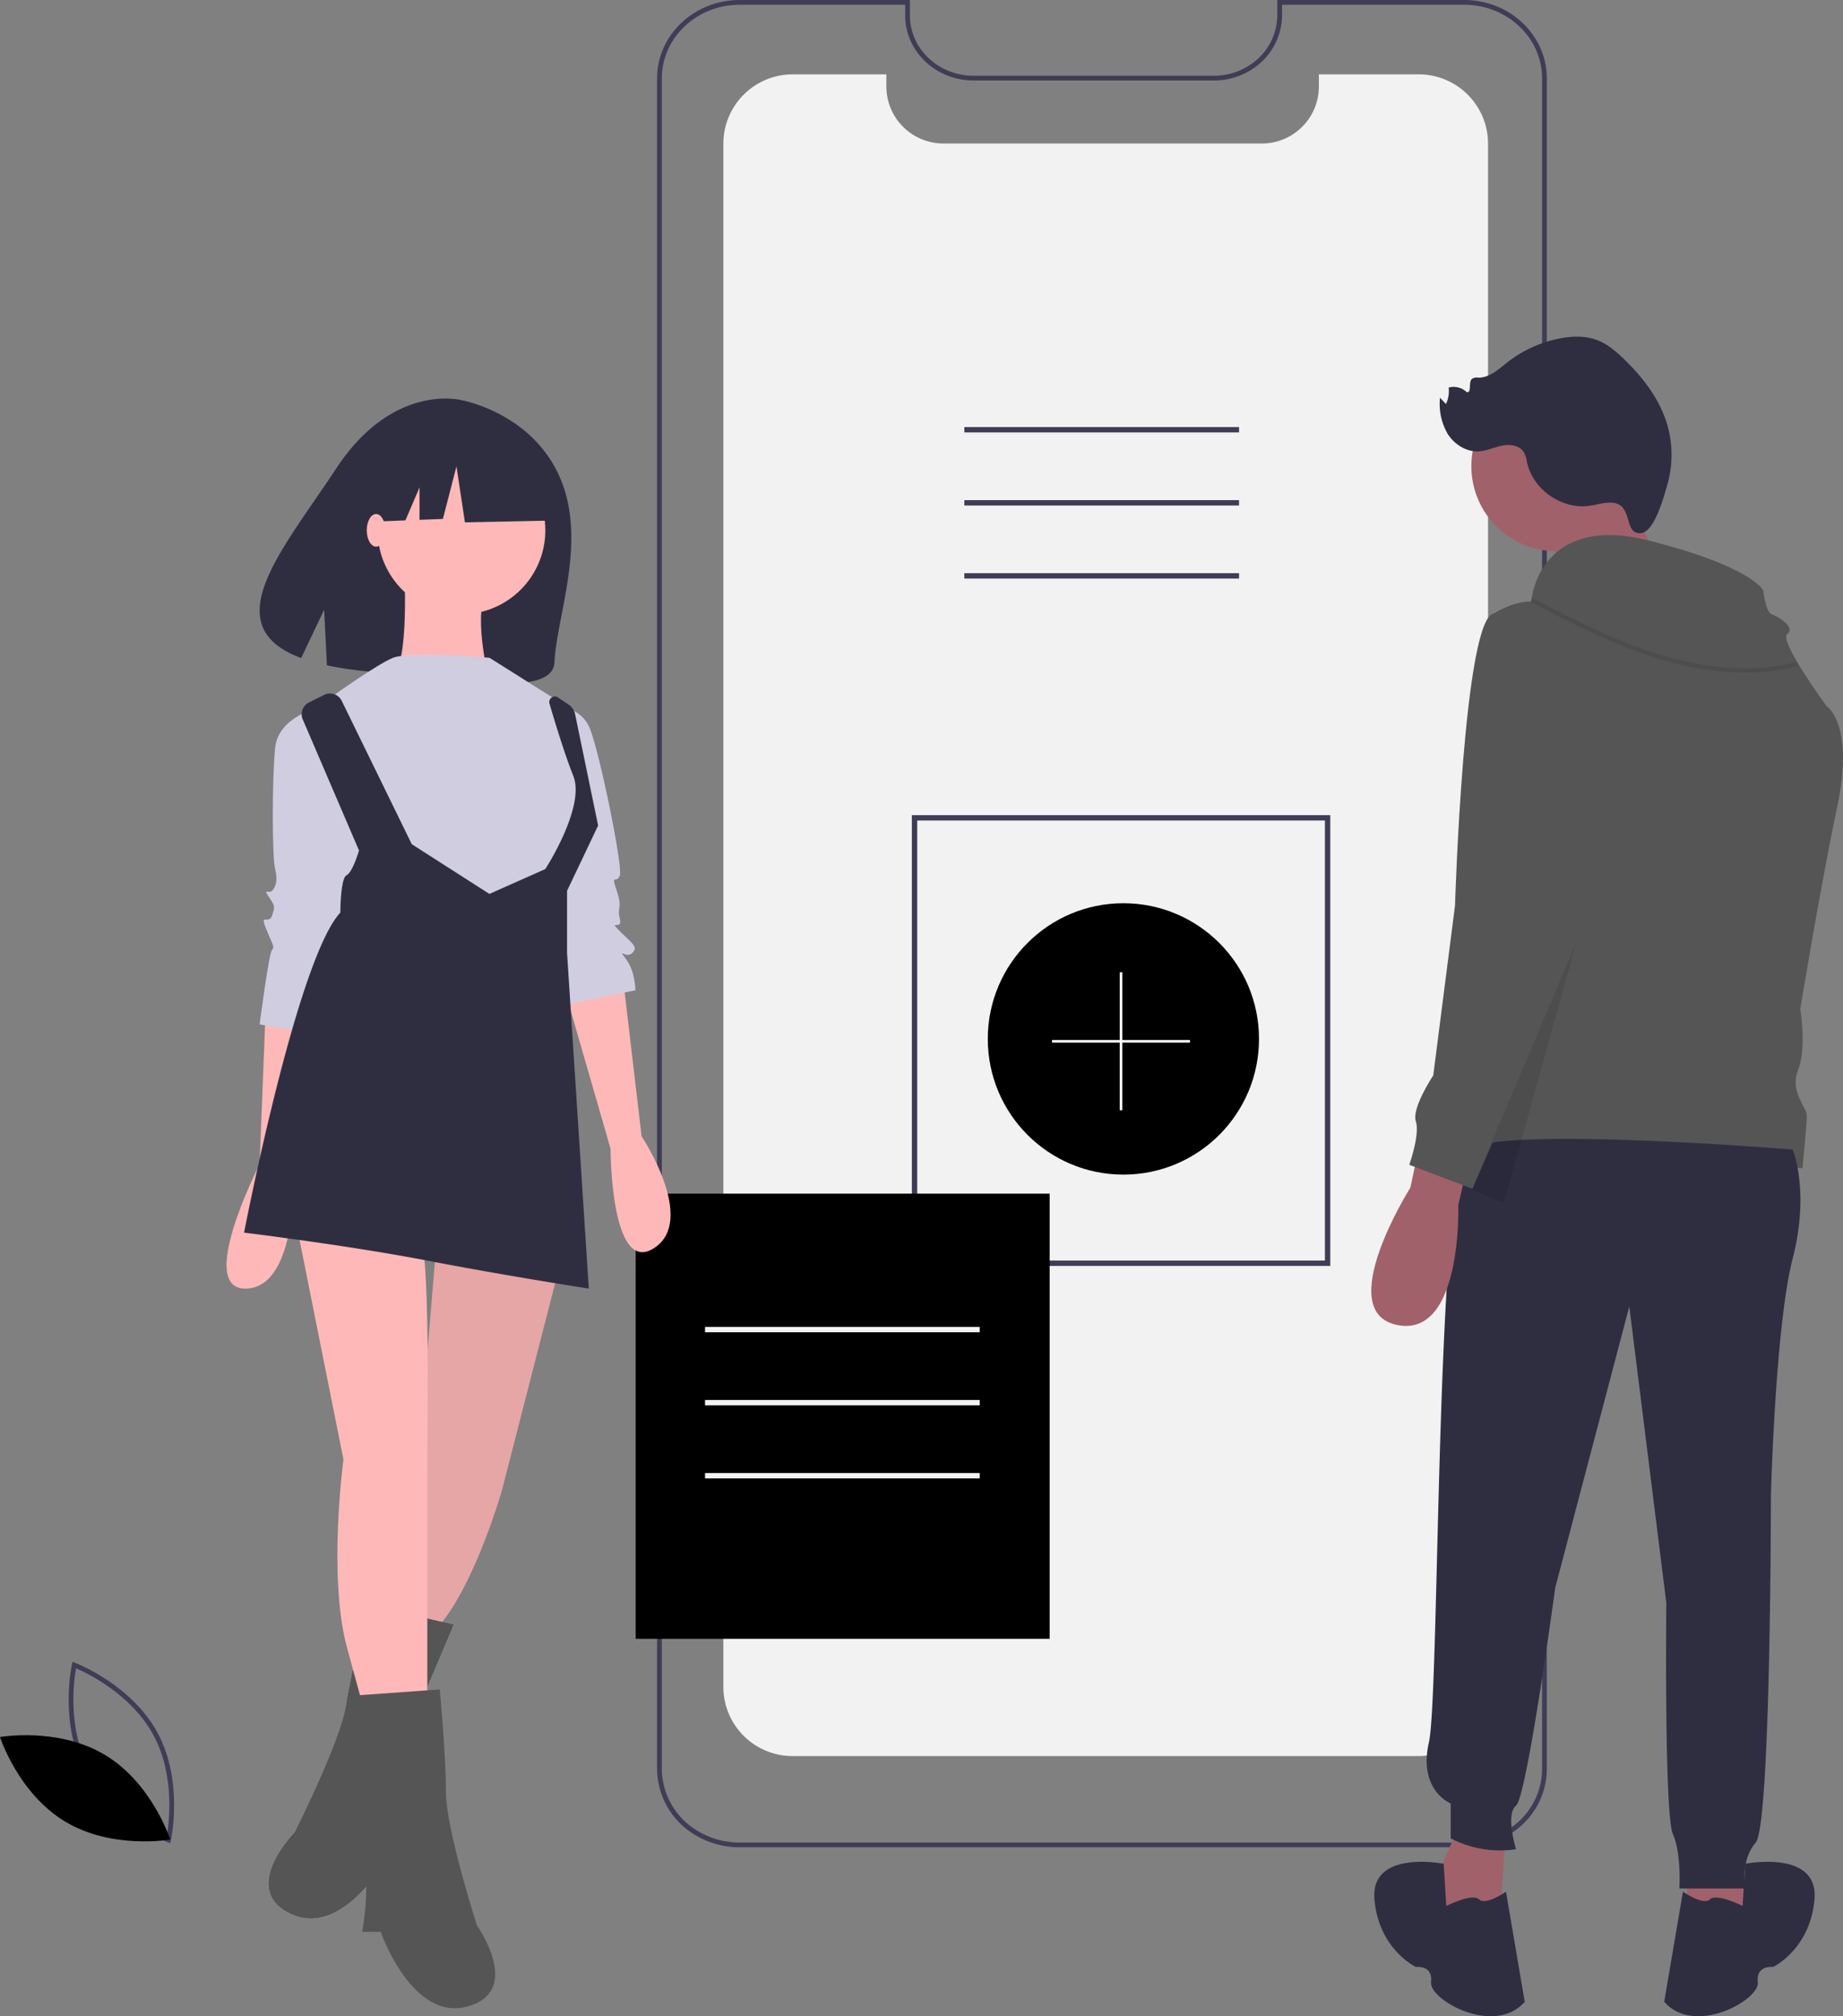 <svg xmlns="http://www.w3.org/2000/svg" width="629.968" height="688.768" viewBox="0 0 629.968 688.768"><rect x="0" y="0" width="629.968" height="688.768" fill="#808080" stroke="none"/><path d="M778.095,81.44V608.562a23.7,23.7,0,0,1-23.689,23.672h-214a23.647,23.647,0,0,1-23.689-23.672V81.44a23.687,23.687,0,0,1,23.691-23.689h32.022v4.107a19.507,19.507,0,0,0,19.5,19.509H700.775a19.345,19.345,0,0,0,11.564-3.806,18.121,18.121,0,0,0,1.919-1.61,19.45,19.45,0,0,0,6.018-14.093V57.752h34.13A23.682,23.682,0,0,1,778.1,81.44Z" transform="translate(-269.46 -32.347)" fill="#f2f2f2"/><circle cx="46.353" cy="46.353" r="46.353" transform="translate(337.645 308.551)"/><path d="M764.758,657.56H517.08a29.322,29.322,0,0,1-15.759-4.538,26.464,26.464,0,0,1-12.472-22.211V53.279c0-14.76,12.664-26.768,28.23-26.768h58.208v5.312c0,11.338,9.76,20.562,21.757,20.562H679.1a22.353,22.353,0,0,0,12.917-4.022,20.475,20.475,0,0,0,8.841-16.539V26.511h63.9c15.566,0,28.23,12.008,28.23,26.768V630.811a26.148,26.148,0,0,1-9.94,20.368A29.093,29.093,0,0,1,764.758,657.56ZM517.079,28.137c-14.669,0-26.6,11.278-26.6,25.141V630.811a24.843,24.843,0,0,0,11.72,20.841,27.691,27.691,0,0,0,14.883,4.282H764.758a27.46,27.46,0,0,0,17.267-6.02,24.531,24.531,0,0,0,9.337-19.1V53.279c0-13.863-11.934-25.141-26.6-25.141H702.486v3.686a22.1,22.1,0,0,1-9.54,17.876A23.962,23.962,0,0,1,679.1,54.012H597.045c-12.894,0-23.383-9.953-23.383-22.188V28.138Z" transform="translate(-264.254 -26.511)" fill="#3f3d56"/><path d="M738.968,522.926H595.943V368.936H738.968Zm-141.191-1.834H737.134V370.77H597.777Z" transform="translate(-284.258 -90.474)" fill="#3f3d56"/><rect width="93.899" height="1.834" transform="translate(329.629 145.888)" fill="#3f3d56"/><rect width="93.899" height="1.834" transform="translate(329.629 170.848)" fill="#3f3d56"/><rect width="93.899" height="1.834" transform="translate(329.629 195.808)" fill="#3f3d56"/><path d="M276.252,786.547l-.873-.327c-.192-.072-19.28-7.386-28.222-23.968s-4.564-36.55-4.518-36.749l.206-.909.872.327c.192.072,19.279,7.385,28.222,23.968s4.564,36.55,4.518,36.749ZM248.589,761.48c7.56,14.021,22.644,21.208,26.466,22.848.727-4.1,3.005-20.661-4.548-34.668s-22.642-21.2-26.466-22.848C243.315,730.911,241.036,747.474,248.589,761.48Z" transform="translate(-218.056 -156.908)" fill="#3f3d56"/><path d="M248.6,762.195c16.069,9.668,22.258,28.871,22.258,28.871s-19.865,3.528-35.934-6.139-22.258-28.871-22.258-28.871S232.53,752.527,248.6,762.195Z" transform="translate(-212.665 -162.667)"/><path d="M707.75,771.213l1.49,24.572,8.191,8.936,17.126-12.658-11.169-25.317Z" transform="translate(-132.202 -143.223)" fill="#a0616a"/><path d="M938.981,823.675s.331-4.963.91-14.4c0,0,25.151-4.964,23.662,12.162s-14.148,23.083-14.148,23.083-5.957-.745-5.212,5.212-21.594,18.615-32.018,6.7l6.41-37.6s6.993,4.84,9.227,2.606S938.981,823.675,938.981,823.675Z" transform="translate(-343.328 -172.602)" fill="#2f2e41"/><path d="M675.25,201.334,696.1,245.266,658.615,255.5l-7.193-40.015Z" transform="translate(-121.681 -37.608)" fill="#a0616a"/><circle cx="29.04" cy="29.04" r="29.04" transform="translate(502.936 130.219)" fill="#a0616a"/><path d="M876.695,224.647c-2.637-.157-5.212.734-7.83,1.081-9.369,1.244-19.115-5.555-21.184-14.776a11.338,11.338,0,0,0-1.083-3.53c-1.442-2.354-4.726-2.8-7.433-2.262s-5.273,1.808-8.03,1.953c-4.257.223-8.343-2.4-10.612-6.006a20.366,20.366,0,0,1-2.6-12.3l2.041,2.142a10.364,10.364,0,0,0,.924-5.633,6.536,6.536,0,0,1,6.191,1.584c1.8.191.441-3.337,1.778-4.557a3.092,3.092,0,0,1,2.176-.407c3.828.037,6.924-2.891,9.941-5.248a42.241,42.241,0,0,1,17.841-8.138c4.322-.843,8.919-.979,13.018.631,3.366,1.322,6.184,3.729,8.791,6.236,6.418,6.171,12.1,13.422,14.77,21.915a36.892,36.892,0,0,1,.177,21.392c-1.076,3.631-4.318,16.066-9.065,16.356C880.537,235.444,884.118,225.09,876.695,224.647Z" transform="translate(-325.708 -52.928)" fill="#2f2e41"/><path d="M626.494,771.213,625,795.785l-8.191,8.936-17.126-12.658,11.169-25.317Z" transform="translate(-112.017 -143.223)" fill="#a0616a"/><path d="M850.723,271.689s3.723-27.551,39.464-18.615S929.652,270.2,929.652,270.2s.745,7.446,2.979,8.191,8.191,4.468,5.212,6.7,13.4,24.572,13.4,24.572,9.68,5.957,3.723,34.252-12.658,69.249-12.658,69.249,2.234,13.4-.745,20.849,2.978,12.658,2.978,15.637-1.489,17.871-1.489,17.871-101.267-3.723-115.414,0S850.723,271.689,850.723,271.689Z" transform="translate(-326.938 -68.498)" fill="#555"/><path d="M937.444,508.57s5.957,14.148,0,37.231S930,626.963,930,626.963s0,112.436-5.212,118.393-3.723,15.637-3.723,15.637H898.724s.745-11.914-2.234-18.615-2.234-78.929-2.234-78.929L881.6,562.182l-25.317,96.055s-9.68,71.482-13.4,74.461,0,14.892,0,14.892a36.675,36.675,0,0,1-22.338-3.723V731.953s-11.169-4.468-7.446-20.849,2.234-194.343,13.4-202.534S937.444,508.57,937.444,508.57Z" transform="translate(-324.679 -115.876)" fill="#2f2e41"/><path d="M814.935,823.675s-.331-4.963-.91-14.4c0,0-25.151-4.964-23.662,12.162s14.148,23.083,14.148,23.083,5.957-.745,5.212,5.212,21.594,18.615,32.018,6.7l-6.41-37.6s-6.993,4.84-9.227,2.606S814.935,823.675,814.935,823.675Z" transform="translate(-320.563 -172.602)" fill="#2f2e41"/><path d="M804.652,512.611l-2.234,10.424s-26.806,42.443-4.468,46.91S818.8,528.992,818.8,528.992l2.234-9.68Z" transform="translate(-320.331 -117.311)" fill="#a0616a"/><path d="M834.068,283.23s15.637-10.424,23.083,2.234,14.892,41.7,14.892,41.7l-9.68,70.738-35.741,81.907-21.594-8.191s3.723-10.424,2.234-14.892,5.957-15.637,5.957-15.637l7.446-58.079S823.643,283.975,834.068,283.23Z" transform="translate(-323.314 -73.711)" fill="#555"/><path d="M654.2,396.366l-24.572,88.609-11.169-4.468Z" transform="translate(-115.523 -74.038)" opacity="0.1"/><path d="M929.225,303.2a73.037,73.037,0,0,0,17.973-2.165l-.365-1.443c-13.907,3.519-29.632,2.653-46.739-2.577-15.22-4.653-29.6-12.106-43.5-19.313l-.685,1.322c13.964,7.238,28.4,14.722,43.753,19.415A101.376,101.376,0,0,0,929.225,303.2Z" transform="translate(-332.818 -73.432)" opacity="0.1"/><rect width="141.498" height="152.07" transform="translate(217.29 407.762)"/><path d="M424.575,221.225c-9.534-22.495-33.8-26.743-33.8-26.743s-23.367-6.234-42.882,23.455c-18.189,27.672-41.645,53.6-11.9,64.644l7.858-16.5.943,18.992a121.1,121.1,0,0,0,13.1,1.987c33,3.352,64.1,8.925,64.675-3C423.328,268.206,433.748,242.87,424.575,221.225Z" transform="translate(-233.05 -57.785)" fill="#2f2e41"/><path d="M321.311,449.015l-2.123,54.14s-22.293,43.525-4.246,42.463,15.924-42.463,15.924-42.463l6.369-50.955Z" transform="translate(-230.452 -105.432)" fill="#ffb8b8"/><path d="M469.884,437.267l6.369,54.14s19.108,28.662,4.246,38.216-14.862-33.97-14.862-33.97l-15.924-55.2Z" transform="translate(-256.944 -103.238)" fill="#ffb8b8"/><path d="M433.2,558.843,414.1,633.153s-8.493,29.724-20.17,44.586l-4.246,8.493-16.985-2.123,11.677-47.771,7.431-88.11Z" transform="translate(-242.557 -123.964)" fill="#ffb8b8"/><path d="M433.2,558.843,414.1,633.153s-8.493,29.724-20.17,44.586l-4.246,8.493-16.985-2.123,11.677-47.771,7.431-88.11Z" transform="translate(-242.557 -123.964)" opacity="0.1"/><path d="M359.713,700.746l29.032,6.722-11.965,28.206s4.863,16.886.231,25.828-3.964,25.167-3.964,25.167l-6.292-.991s-15.276,28.759-33.326,20.543,1.148-27.76,1.148-27.76,15.607-30.856,17.589-43.44S359.713,700.746,359.713,700.746Z" transform="translate(-233.778 -152.454)" fill="#2f2e41"/><path d="M359.713,700.746l29.032,6.722-11.965,28.206s4.863,16.886.231,25.828-3.964,25.167-3.964,25.167l-6.292-.991s-15.276,28.759-33.326,20.543,1.148-27.76,1.148-27.76,15.607-30.856,17.589-43.44S359.713,700.746,359.713,700.746Z" transform="translate(-233.778 -152.454)" fill="#555"/><path d="M337.448,541.7l15.923,79.618s-5.308,39.278,1.062,63.694l6.369,23.354h21.231V622.379s1.062-70.064-2.123-75.372S337.448,541.7,337.448,541.7Z" transform="translate(-235.973 -122.745)" fill="#ffb8b8"/><path d="M390.669,736.207l-29.724,2.123,7.431,29.724s-7.431,15.924-4.246,25.478,0,25.478,0,25.478H370.5s10.616,30.786,29.724,25.478,3.185-27.6,3.185-27.6-10.616-32.909-10.616-45.648S390.669,736.207,390.669,736.207Z" transform="translate(-240.362 -159.077)" fill="#555"/><circle cx="28.662" cy="28.662" r="28.662" transform="translate(129.076 152.501)" fill="#ffb8b8"/><path d="M381.349,262.994s2.123,36.093-4.246,38.217,32.909,0,32.909,0-5.308-22.293,0-28.663S381.349,262.994,381.349,262.994Z" transform="translate(-243.25 -70.685)" fill="#ffb8b8"/><path d="M406.192,302.592s-27.6-2.123-32.909,0-20.17,12.739-20.17,12.739l7.431,66.879,60.51,12.739,9.554-13.8,9.554-20.17L435.916,335.5l-1.062-14.862Z" transform="translate(-238.899 -77.905)" fill="#d0cde1"/><path d="M341.953,323.7s-13.8,3.185-14.862,13.8-1.062,37.155,0,41.4,0,6.369-1.062,7.431-3.185-1.062-1.062,2.123,2.123,3.185,1.062,6.369-4.246-1.062-2.123,4.246,3.185,6.369,2.123,7.431-4.246,25.478-4.246,25.478l18.047,3.185,18.047-62.633Z" transform="translate(-233.047 -82.023)" fill="#d0cde1"/><path d="M446.7,323.7a11.314,11.314,0,0,1,9.554,6.369c3.185,6.369,11.677,47.771,10.616,50.955s-3.185-1.062-1.062,5.308,0,5.308,1.062,9.554-4.246,0,0,4.246,6.369,5.308,4.246,7.431-5.308-2.123-2.123,2.123,3.185,10.616,3.185,10.616L446.7,425.607l-7.431-59.448Z" transform="translate(-254.993 -82.023)" fill="#d0cde1"/><path d="M337.41,320.913l5.215-2.608a4.464,4.464,0,0,1,6.007,2.032l23.949,48.973L399.12,386.3l19.108-8.493s13.8-21.231,9.554-31.847c-2.879-7.2-6.252-18.272-8.125-24.657a1.907,1.907,0,0,1,2.891-2.119l3.618,2.412a5.293,5.293,0,0,1,2.247,3.332l7.861,38.016-10.616,22.293v21.231l7.431,114.65s-27.6-4.246-55.2-9.554-62.633-9.554-62.633-9.554,18.047-93.419,32.909-109.342c0,0,0-11.677,2.123-12.739s4.246-8.493,4.246-8.493l-19.229-44.766a4.464,4.464,0,0,1,2.1-5.755Z" transform="translate(-231.828 -80.928)" fill="#2f2e41"/><path d="M213.99,188.006l-24.321-12.74-33.587,5.212-6.949,30.691,17.3-.665,4.833-11.276v11.091l7.982-.307,4.633-17.952,2.9,19.11,28.376-.579Z" transform="translate(-27.857 -32.738)" fill="#2f2e41"/><ellipse cx="3.185" cy="5.573" rx="3.185" ry="5.573" transform="translate(125.36 175.59)" fill="#ffb8b8"/><path d="M489.367,431.563H466.229V408.425h-.89v23.138H442.2v.89h23.138v23.137h.89V432.454h23.138Z" transform="translate(-82.6 -76.291)" fill="#fff"/><rect width="93.899" height="1.834" transform="translate(240.99 453.28)" fill="#f2f2f2"/><rect width="93.899" height="1.834" transform="translate(240.99 478.241)" fill="#f2f2f2"/><rect width="93.899" height="1.834" transform="translate(240.99 503.2)" fill="#f2f2f2"/></svg>